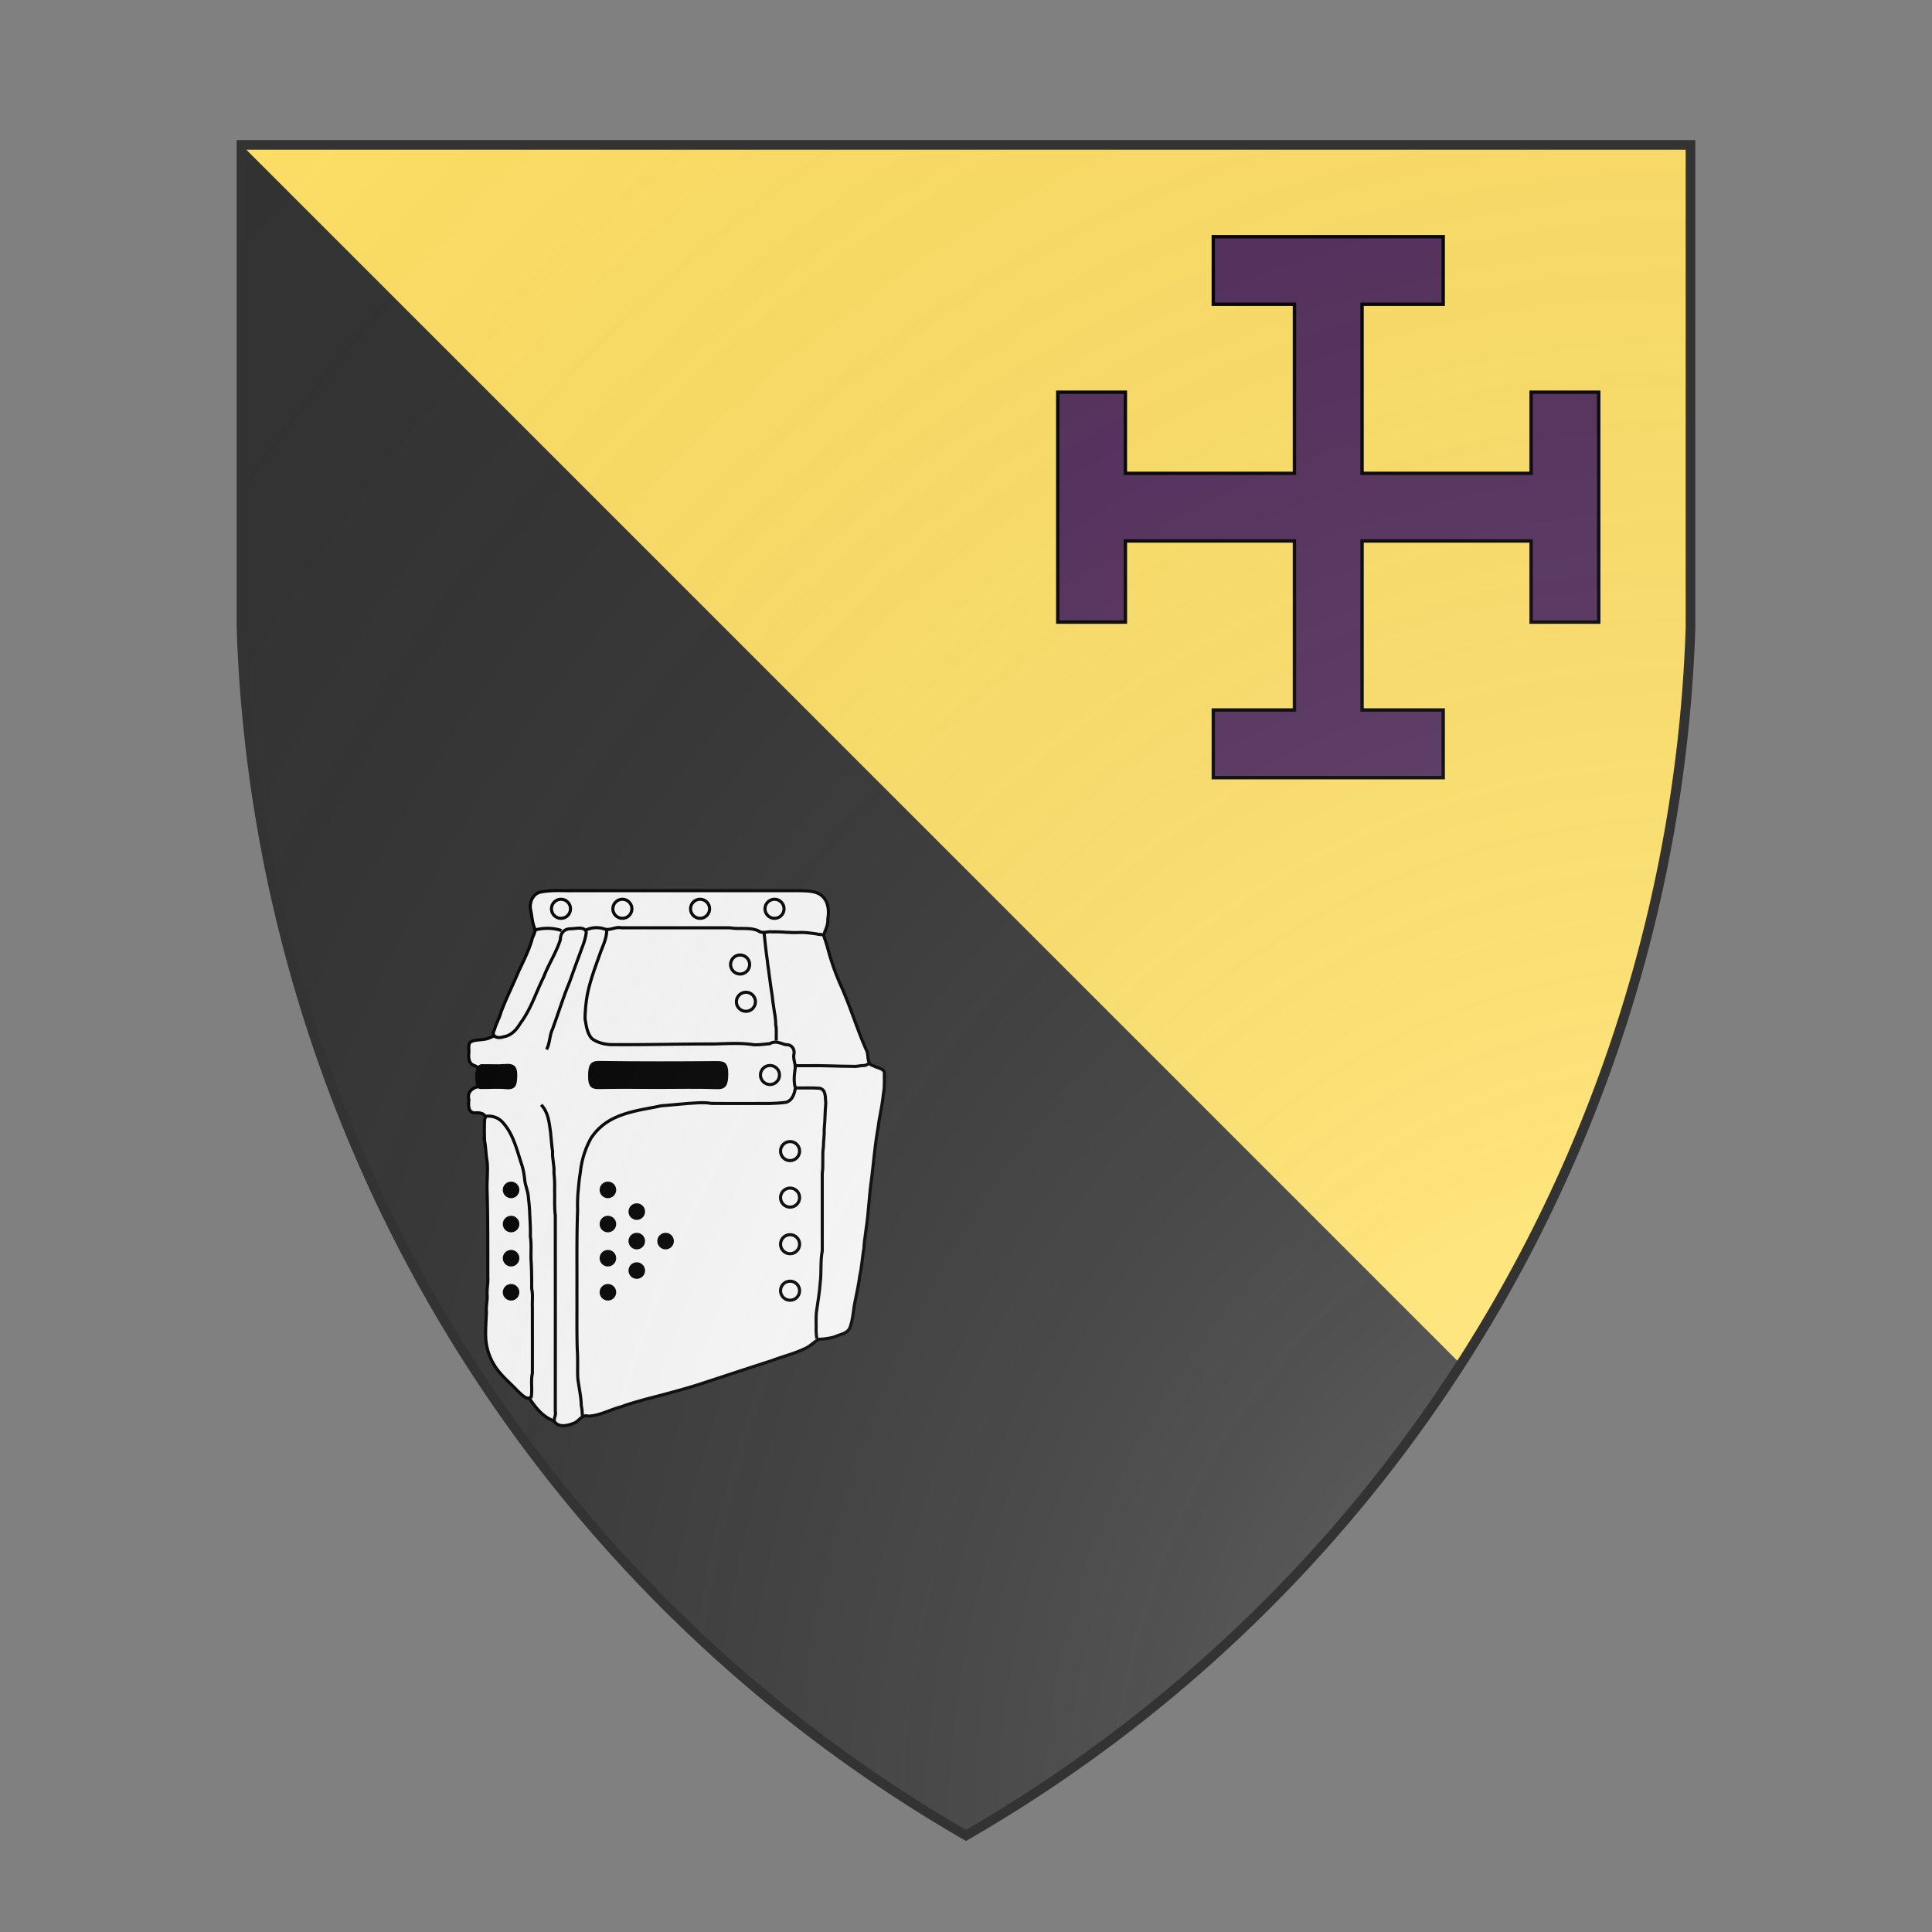 <svg id="coaworld_province_prov_9_isle_of_lores_isle_of_lores_s9" width="500" height="500" viewBox="0 10 200 200" xmlns="http://www.w3.org/2000/svg" xmlns:x="http://www.w3.org/1999/xlink"><rect x="0" y="10" width="200" height="200" fill="#808080" stroke="none"/><defs><clipPath id="heater_coaworld_province_prov_9_isle_of_lores_isle_of_lores_s9"><path d="m25,25 h150 v50 a150,150,0,0,1,-75,125 a150,150,0,0,1,-75,-125 z"/></clipPath><clipPath id="divisionClip_coaworld_province_prov_9_isle_of_lores_isle_of_lores_s9"><polygon points="0,0 200,200 0,200"/></clipPath><g id="crossPotent_coaworld_province_prov_9_isle_of_lores_isle_of_lores_s9" stroke-width=".5"><path d="M83 60v10h12v25H70V83H60v34h10v-12h25v25H83v10h34v-10h-12v-25h25v12h10V83h-10v12h-25V70h12V60z"/></g><g id="helmetGreat_coaworld_province_prov_9_isle_of_lores_isle_of_lores_s9" stroke-width=".46"><path d="M73.08 81.73c-.16-.19-.19-.47.04-.87.23-.91.74-1.72.98-2.63.78-2.07 1.78-4.05 2.63-6.08.7-1.46 1.41-2.9 1.9-4.45.07-.62.66-1.24.43-1.86-.34-.81-.39-1.73-.56-2.6-.3-1.1.27-2.54 1.48-2.75 1.6-.33 3.24-.17 4.86-.2 11.13 0 22.26-.01 33.4 0 1.18.04 2.53-.02 3.44.88.87.88.93 2.2.74 3.34.06.84-.36 1.62-.63 2.37.23.63.44 1.27.62 1.92a36.04 36.04 0 0 0 1.94 5.51c1.39 3.08 2.36 6.34 3.72 9.43.5.78-.02 2.2 1.1 2.44.55.36 1.76.37 1.61 1.29 0 .96.05 1.93-.14 2.89-.15 1.66-.57 3.28-.78 4.94-.47 2.6-.66 5.23-1 7.85-.33 2.36-.41 4.75-.77 7.1-.1.97-.29 1.92-.32 2.9-.25 1.38-.32 2.8-.64 4.17-.18 1.5-.55 2.96-.81 4.45-.16 1.07-.25 2.19-.65 3.2-.41.84-1.45.93-2.22 1.3-.77.23-1.6.33-2.4.37-.68.42-1.26 1.05-2.03 1.37-1.56.76-3.27 1.15-4.88 1.78-3.68 1.18-7.35 2.4-11.02 3.6-2.58.8-5.19 1.47-7.8 2.15-1.13.34-2.3.62-3.4 1.06-1.66.41-3.18 1.33-4.91 1.4-1.04-.31-1.37.84-2.24 1.08-.85.32-2 .61-2.7-.17l-.34-.28c-1.5-.6-2.52-1.9-3.4-3.2l-.1-.1c-.58.12-1.3-.74-1.72-1.1-1.24-1.32-2.72-2.47-3.6-4.1a8.45 8.45 0 0 1-1.08-3.78c-.04-1.24.05-2.48.11-3.72-.1-.85.15-1.67.1-2.5-.07-.9.16-1.79.1-2.69 0-4.2.01-8.42-.1-12.62-.07-1.5.14-2.99 0-4.48-.19-.99-.18-2-.37-3a33.08 33.08 0 0 1 0-3.23c.4-.8-.74-1.04-1.31-.96-1.18.07-1.1-1.15-1.02-1.96-.29-.99.39-1.7 1.3-1.9.43-.42 1.55-1.18 1.45-1.56-.57-.59-1.13-1.24-1.92-1.57-.9-.27-.9-1.23-.83-2 .03-.56-.21-1.4.5-1.62.88-.3 1.86-.1 2.7-.56l.15-.05.15-.06z"/><g fill="none"><path d="M117.7 89.46c1.17.03 2.35-.05 3.52.05 1 .22.8 1.46.9 2.23-.12 1.27-.1 2.55-.23 3.82.04.87-.12 1.73-.12 2.6-.2 1.3.02 2.62-.17 3.92v11.47c-.3 1.55-.1 3.14-.3 4.7-.1 1.4-.34 2.8-.54 4.2-.13.96-.04 1.95-.07 2.93 0 .39.07.77.1 1.16"/><path d="M71.84 93.66c.94-.14 1.9.2 2.53.93 1.53 1.69 2.05 3.98 2.74 6.08.3.86.42 1.76.52 2.66.16.82.49 1.6.52 2.45.11.86.18 1.73.2 2.6.06 1.01.11 2.02.08 3.03.2 1.29.03 2.6.13 3.89.07 1.28.07 2.56.07 3.85.2.88.06 1.8.1 2.7 0 3.27.01 6.54 0 9.82-.25 1.13.01 2.3-.16 3.44a.64.64 0 0 1-.26.2"/><path d="M128.48 85.87c-.29.18-.6.33-.95.28-.47.04-.92.17-1.4.12-2.25-.01-4.5-.14-6.74-.1h-1.7"/><path d="M113 66.58c.16 1.36.27 2.74.49 4.1.04.63.18 1.26.24 1.9.08.7.21 1.39.29 2.1.12.7.22 1.42.29 2.14.12.62.16 1.24.29 1.85.04.47.14.93.11 1.4.17.75.05 1.54.09 2.3v.1"/><path d="M89.72 66.18c-.01 1.1-.48 2.1-.87 3.1-.76 2.17-1.61 4.32-2.03 6.59-.18 1.1-.29 2.23-.3 3.36.17 1 .3 2.13 1 2.92.77.59 1.77.84 2.73.9 5.1.05 10.19-.1 15.29-.09 1.97-.04 3.96-.2 5.9.11.81.05 1.6-.09 2.4-.15.8-.48 1.55-.08 2.36.15.85-.07 1.39.65 1.2 1.45-.12.77.32 1.48.17 2.23-.12.9-.21 1.84.06 2.71-.15.87-.45 1.86-1.4 2.13-.78.1-1.59.14-2.38.17-2.9 0-5.79.02-8.68-.01-1.1-.2-2.24-.06-3.36 0-1.33.11-2.67.25-4 .35-2.45.52-5 .8-7.25 1.96a8.22 8.22 0 0 0-3.16 2.84 13.13 13.13 0 0 0-1.58 5.09c-.15.84-.23 1.69-.3 2.53-.1 1-.13 1.99-.1 3-.15 4.04-.08 8.08-.1 12.13.02 2.83-.04 5.66.05 8.5.1 1.38.02 2.77.07 4.16.15 1.38.5 2.74.52 4.12.12.5.14 1 .16 1.5"/><path d="M79.23 66.08a6.78 6.78 0 0 1 3.8.1"/><path d="M121.6 66.78c-.3 0-.58-.03-.86-.1-.92-.13-1.85-.26-2.79-.2-1.25.04-2.5-.14-3.75-.1-.73-.1-1.43.33-2.1-.18-1.32-.54-2.76-.17-4.13-.42H91.9c-.85-.2-1.72.44-2.49.18a3.71 3.71 0 0 0-2.7.12l-.07.14c-.5-.67-1.62-.26-2.36-.3-.93.08-1.4.7-1.41 1.61-.61 1.93-1.75 3.63-2.46 5.51-1.14 2.28-1.89 4.77-3.44 6.83-.55.94-1.35 1.86-2.49 2.02-.46.18-1.02.16-1.32-.07"/><path d="M82.02 138.84c-.22-.38.26-1 .1-1.56 0-9.65.02-19.3 0-28.94-.17-1.32-.06-2.66-.1-3.99.03-.78-.02-1.56-.1-2.34.09-1.06-.28-2.1-.2-3.15-.15-.94-.2-1.89-.3-2.83-.2-1.42-.33-2.99-1.39-4.07"/><path d="M80.83 83.77c.52-.95.42-2.1.9-3.06.84-2.27 1.53-4.6 2.47-6.83.6-1.67 1.2-3.34 1.82-5 .33-.83.62-1.68.69-2.56"/></g><g stroke="none" fill="#000"><path d="M71.44 85.95c1.07-.03 2.15.07 3.21-.03 1.4-.13 1.89.37 1.84 1.8-.04 1.24-.14 2.07-1.7 1.92-1.22-.12-2.46 0-3.68-.02-.6-.01-.8-.4-.84-1.84-.02-1.28.52-1.94 1.17-1.83z"/><path d="M106.04 85.49c1.12 0 1.67.27 1.66 1.91-.01 1.58-.3 2.3-1.67 2.24-2.9-.1-5.8-.03-8.7-.03-2.9 0-5.81-.05-8.71.02-1.13.03-1.66-.3-1.65-1.93 0-1.58.3-2.25 1.65-2.23 5.8.08 11.61.07 17.42.02z"/></g><g fill="#000" stroke-width=".23"><circle cx="75.58" cy="104.54" r="1.11"/><circle cx="75.58" cy="109.59" r="1.11"/><circle cx="75.58" cy="114.64" r="1.11"/><circle cx="75.58" cy="119.68" r="1.11"/><circle cx="89.9" cy="104.54" r="1.11"/><circle cx="89.9" cy="109.59" r="1.11"/><circle cx="89.9" cy="114.64" r="1.11"/><circle cx="89.9" cy="119.68" r="1.11"/><circle cx="94.17" cy="107.75" r="1.11"/><circle cx="94.17" cy="112.11" r="1.11"/><circle cx="94.17" cy="116.47" r="1.11"/><circle cx="98.43" cy="112.11" r="1.11"/></g><g><circle cx="116.84" cy="98.8" r="1.41"/><circle cx="116.84" cy="105.68" r="1.41"/><circle cx="116.84" cy="112.57" r="1.41"/><circle cx="116.84" cy="119.45" r="1.41"/><circle cx="109.45" cy="71.21" r="1.41"/><circle cx="110.31" cy="76.72" r="1.41"/><circle cx="113.87" cy="87.55" r="1.41"/><circle cx="82.96" cy="62.97" r="1.41"/><circle cx="92.04" cy="62.97" r="1.41"/><circle cx="103.53" cy="62.97" r="1.41"/><circle cx="114.54" cy="62.97" r="1.41"/></g></g><radialGradient id="backlight" cx="100%" cy="100%" r="150%"><stop stop-color="#fff" stop-opacity=".3" offset="0"/><stop stop-color="#fff" stop-opacity=".15" offset=".25"/><stop stop-color="#000" stop-opacity="0" offset="1"/></radialGradient></defs><g clip-path="url(#heater_coaworld_province_prov_9_isle_of_lores_isle_of_lores_s9)"><rect x="0" y="0" width="200" height="200" fill="#ffe066"/><g clip-path="url(#divisionClip_coaworld_province_prov_9_isle_of_lores_isle_of_lores_s9)"><rect x="0" y="0" width="200" height="200" fill="#333333"/></g><g fill="#522d5b" stroke="#000"><style>
      g.secondary,path.secondary {fill: #522d5b;}
      g.tertiary,path.tertiary {fill: #522d5b;}
    </style><use x:href="#crossPotent_coaworld_province_prov_9_isle_of_lores_isle_of_lores_s9" transform="translate(67.5 -7.5) scale(0.7)"/></g><g fill="#fafafa" stroke="#000"><style>
      g.secondary,path.secondary {fill: #fafafa;}
      g.tertiary,path.tertiary {fill: #fafafa;}
    </style><use x:href="#helmetGreat_coaworld_province_prov_9_isle_of_lores_isle_of_lores_s9" transform="translate(0 60) scale(0.7)"/></g></g><path d="m25,25 h150 v50 a150,150,0,0,1,-75,125 a150,150,0,0,1,-75,-125 z" fill="url(#backlight)" stroke="#333"/></svg>